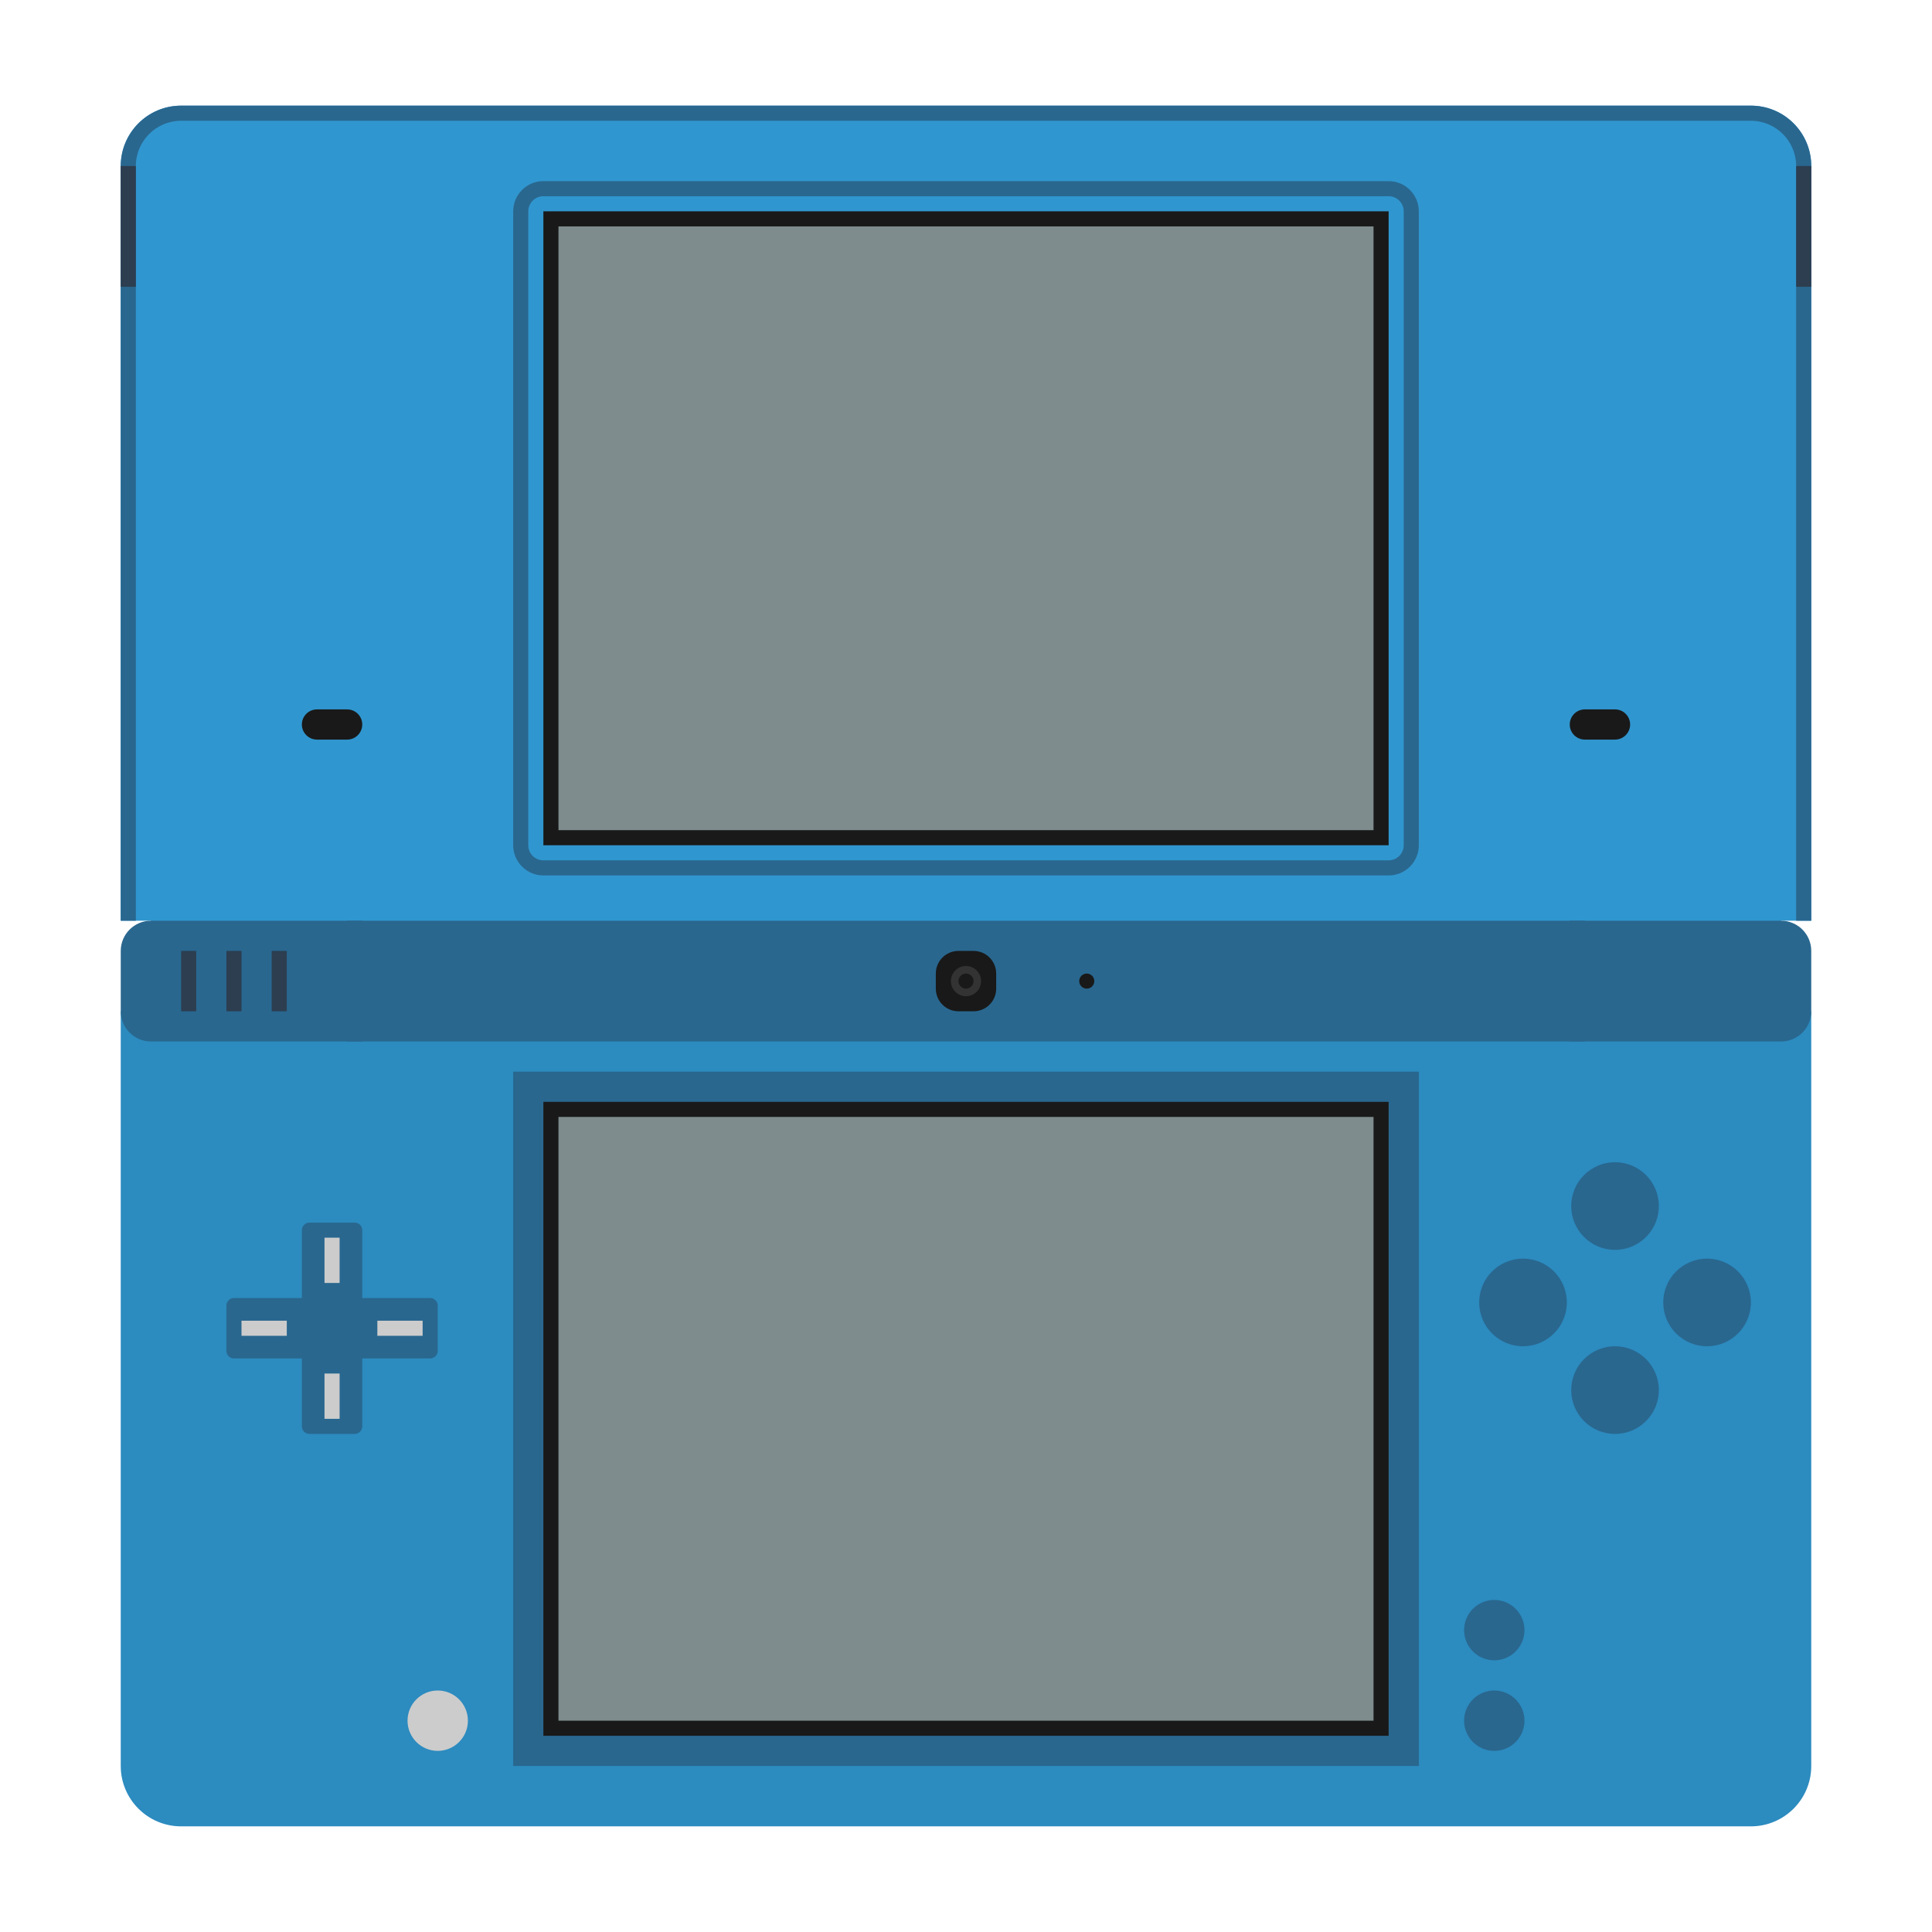 <?xml version="1.0" encoding="UTF-8" standalone="no"?>
<svg
   xmlns:dc="http://purl.org/dc/elements/1.1/"
   xmlns:cc="http://creativecommons.org/ns#"
   xmlns:rdf="http://www.w3.org/1999/02/22-rdf-syntax-ns#"
   xmlns:svg="http://www.w3.org/2000/svg"
   xmlns="http://www.w3.org/2000/svg"
   xmlns:sodipodi="http://sodipodi.sourceforge.net/DTD/sodipodi-0.dtd"
   xmlns:inkscape="http://www.inkscape.org/namespaces/inkscape"
   viewBox="0 0 341.333 341.333"
   height="256"
   width="256"
   xml:space="preserve"
   id="svg2"
   version="1.1"
   sodipodi:docname="Nintendo - Nintendo DSi.svg"
   inkscape:version="0.92.2 (5c3e80d, 2017-08-06)"
   inkscape:export-filename="D:\Documents\Github\Retrosystem-retroarch-theme\png\Nintendo - Nintendo DSi.png"
   inkscape:export-xdpi="72"
   inkscape:export-ydpi="72"><sodipodi:namedview
     pagecolor="#ffffff"
     bordercolor="#666666"
     borderopacity="1"
     objecttolerance="10"
     gridtolerance="10"
     guidetolerance="10"
     inkscape:pageopacity="0"
     inkscape:pageshadow="2"
     inkscape:window-width="1024"
     inkscape:window-height="705"
     id="namedview111"
     showgrid="false"
     inkscape:pagecheckerboard="true"
     inkscape:zoom="0.9777961"
     inkscape:cx="141.95301"
     inkscape:cy="200.26526"
     inkscape:window-x="-8"
     inkscape:window-y="-8"
     inkscape:window-maximized="1"
     inkscape:current-layer="svg2" /><defs
     id="defs6"><clipPath
       id="clipPath18"
       clipPathUnits="userSpaceOnUse"><path
         id="path16"
         d="M 0,256 H 256 V 0 H 0 Z" /></clipPath><clipPath
       id="clipPath26"
       clipPathUnits="userSpaceOnUse"><path
         id="path24"
         d="M 12,252 H 244 V 4 H 12 Z" /></clipPath></defs><g
     transform="translate(4.4999999e-6,2.667)"
     id="g1130"><path
       inkscape:connector-curvature="0"
       d="m 320,26.667 c 0,-5.891 -4.776,-10.667 -10.667,-10.667 H 32 c -5.891,0 -10.667,4.776 -10.667,10.667 V 160 h 5.333 v 5.333 H 314.667 V 160 h 5.333 z"
       style="fill:#3096cf;fill-opacity:1;fill-rule:nonzero;stroke:none;stroke-width:1.333"
       id="path38-5" /><path
       inkscape:connector-curvature="0"
       d="M 309.333,320 H 32 c -5.891,0 -10.667,-4.776 -10.667,-10.667 V 176 H 320 V 309.333 C 320,315.224 315.224,320 309.333,320"
       style="fill:#2c8bbf;fill-opacity:1;fill-rule:nonzero;stroke:none;stroke-width:1.333"
       id="path42" /><path
       id="path44-7"
       style="fill:#29678f;fill-opacity:1;fill-rule:nonzero;stroke:none;stroke-width:1.333"
       d="M 250.667,309.333 H 90.667 V 186.667 H 250.667 Z"
       inkscape:connector-curvature="0" /><path
       id="path46"
       style="fill:#191919;fill-opacity:1;fill-rule:nonzero;stroke:none;stroke-width:1.333"
       d="M 245.333,304 H 96 V 192 H 245.333 Z"
       inkscape:connector-curvature="0" /><path
       id="path48-3"
       style="fill:#7f8c8d;fill-opacity:1;fill-rule:nonzero;stroke:none;stroke-width:1.333"
       d="M 242.667,301.333 H 98.667 V 194.667 H 242.667 Z"
       inkscape:connector-curvature="0" /><path
       inkscape:connector-curvature="0"
       d="m 24,26.667 c 0,-4.412 3.588,-8 8,-8 H 309.333 c 4.412,0 8,3.588 8,8 V 160 h 2.667 V 26.667 c 0,-5.891 -4.776,-10.667 -10.667,-10.667 H 32 c -5.891,0 -10.667,4.776 -10.667,10.667 V 160 h 2.667 z"
       style="fill:#29678f;fill-opacity:1;fill-rule:nonzero;stroke:none;stroke-width:1.333"
       id="path52" /><path
       inkscape:connector-curvature="0"
       d="M 314.667,160 H 26.667 c -2.945,0 -5.333,2.388 -5.333,5.333 V 176 c 0,2.945 2.388,5.333 5.333,5.333 H 314.667 c 2.945,0 5.333,-2.388 5.333,-5.333 v -10.667 c 0,-2.945 -2.388,-5.333 -5.333,-5.333"
       style="fill:#29678f;fill-opacity:1;fill-rule:nonzero;stroke:none;stroke-width:1.333"
       id="path56" /><path
       id="path58-7"
       style="fill:#2c3e50;fill-opacity:1;fill-rule:nonzero;stroke:none;stroke-width:1.333"
       d="M 24,48 H 21.333 V 26.667 h 2.667 z"
       inkscape:connector-curvature="0" /><path
       id="path60-9"
       style="fill:#2c3e50;fill-opacity:1;fill-rule:nonzero;stroke:none;stroke-width:1.333"
       d="m 320,48 h -2.667 V 26.667 h 2.667 z"
       inkscape:connector-curvature="0" /><path
       id="path62"
       style="fill:#191919;fill-opacity:1;fill-rule:nonzero;stroke:none;stroke-width:1.333"
       d="M 245.333,146.667 H 96 V 34.667 H 245.333 Z"
       inkscape:connector-curvature="0" /><path
       id="path64-7"
       style="fill:#7f8c8d;fill-opacity:1;fill-rule:nonzero;stroke:none;stroke-width:1.333"
       d="M 242.667,144 H 98.667 V 37.333 H 242.667 Z"
       inkscape:connector-curvature="0" /><path
       inkscape:connector-curvature="0"
       d="M 245.333,29.333 H 96 c -2.941,0 -5.333,2.392 -5.333,5.333 V 146.667 C 90.667,149.608 93.059,152 96,152 h 149.333 c 2.941,0 5.333,-2.392 5.333,-5.333 V 34.667 c 0,-2.941 -2.392,-5.333 -5.333,-5.333 m 0,2.667 c 1.472,0 2.667,1.195 2.667,2.667 V 146.667 c 0,1.472 -1.195,2.667 -2.667,2.667 H 96 c -1.472,0 -2.667,-1.195 -2.667,-2.667 V 34.667 c 0,-1.472 1.195,-2.667 2.667,-2.667 h 149.333"
       style="fill:#29678f;fill-opacity:1;fill-rule:nonzero;stroke:none;stroke-width:1.333"
       id="path68-8" /><path
       inkscape:connector-curvature="0"
       d="m 61.333,128 h -5.333 c -1.472,0 -2.667,-1.195 -2.667,-2.667 0,-1.472 1.195,-2.667 2.667,-2.667 h 5.333 c 1.472,0 2.667,1.195 2.667,2.667 0,1.472 -1.195,2.667 -2.667,2.667"
       style="fill:#191919;fill-opacity:1;fill-rule:nonzero;stroke:none;stroke-width:1.333"
       id="path72-0" /><path
       inkscape:connector-curvature="0"
       d="M 285.333,128 H 280 c -1.472,0 -2.667,-1.195 -2.667,-2.667 0,-1.472 1.195,-2.667 2.667,-2.667 h 5.333 c 1.472,0 2.667,1.195 2.667,2.667 0,1.472 -1.195,2.667 -2.667,2.667"
       style="fill:#191919;fill-opacity:1;fill-rule:nonzero;stroke:none;stroke-width:1.333"
       id="path76-1" /><path
       id="path78"
       style="fill:#29678f;fill-opacity:1;fill-rule:nonzero;stroke:none;stroke-width:1.333"
       d="M 64,181.333 H 61.333 V 160 h 2.667 z"
       inkscape:connector-curvature="0" /><path
       id="path80-2"
       style="fill:#29678f;fill-opacity:1;fill-rule:nonzero;stroke:none;stroke-width:1.333"
       d="m 280,181.333 h -2.667 V 160 h 2.667 z"
       inkscape:connector-curvature="0" /><path
       inkscape:connector-curvature="0"
       d="m 172,176 h -2.667 c -2.209,0 -4,-1.791 -4,-4 v -2.667 c 0,-2.209 1.791,-4 4,-4 H 172 c 2.209,0 4,1.791 4,4 V 172 c 0,2.209 -1.791,4 -4,4"
       style="fill:#191919;fill-opacity:1;fill-rule:nonzero;stroke:none;stroke-width:1.333"
       id="path84-1" /><path
       inkscape:connector-curvature="0"
       d="m 173.333,170.667 c 0,1.472 -1.195,2.667 -2.667,2.667 -1.472,0 -2.667,-1.195 -2.667,-2.667 0,-1.472 1.195,-2.667 2.667,-2.667 1.472,0 2.667,1.195 2.667,2.667"
       style="fill:#333333;fill-opacity:1;fill-rule:nonzero;stroke:none;stroke-width:1.333"
       id="path88-2" /><path
       inkscape:connector-curvature="0"
       d="m 172,170.667 c 0,0.736 -0.597,1.333 -1.333,1.333 -0.736,0 -1.333,-0.597 -1.333,-1.333 0,-0.736 0.597,-1.333 1.333,-1.333 0.736,0 1.333,0.597 1.333,1.333"
       style="fill:#191919;fill-opacity:1;fill-rule:nonzero;stroke:none;stroke-width:1.333"
       id="path92-4" /><path
       inkscape:connector-curvature="0"
       d="m 193.333,170.667 c 0,0.736 -0.596,1.333 -1.333,1.333 -0.737,0 -1.333,-0.597 -1.333,-1.333 0,-0.736 0.596,-1.333 1.333,-1.333 0.737,0 1.333,0.597 1.333,1.333"
       style="fill:#191919;fill-opacity:1;fill-rule:nonzero;stroke:none;stroke-width:1.333"
       id="path96-5" /><path
       id="path98"
       style="fill:#2c3e50;fill-opacity:1;fill-rule:nonzero;stroke:none;stroke-width:1.333"
       d="m 50.667,176 h -2.667 v -10.667 h 2.667 z"
       inkscape:connector-curvature="0" /><path
       id="path100-3"
       style="fill:#2c3e50;fill-opacity:1;fill-rule:nonzero;stroke:none;stroke-width:1.333"
       d="m 42.667,176 h -2.667 v -10.667 h 2.667 z"
       inkscape:connector-curvature="0" /><path
       id="path102"
       style="fill:#2c3e50;fill-opacity:1;fill-rule:nonzero;stroke:none;stroke-width:1.333"
       d="m 34.667,176 h -2.667 v -10.667 h 2.667 z"
       inkscape:connector-curvature="0" /><path
       inkscape:connector-curvature="0"
       d="m 76,226.667 h -12 v -12 c 0,-0.737 -0.597,-1.333 -1.333,-1.333 h -8 c -0.736,0 -1.333,0.596 -1.333,1.333 v 12 h -12 c -0.736,0 -1.333,0.596 -1.333,1.333 v 8 c 0,0.737 0.597,1.333 1.333,1.333 h 12 v 12 c 0,0.737 0.597,1.333 1.333,1.333 h 8 c 0.736,0 1.333,-0.596 1.333,-1.333 v -12 h 12 c 0.736,0 1.333,-0.596 1.333,-1.333 v -8 c 0,-0.737 -0.597,-1.333 -1.333,-1.333"
       style="fill:#29678f;fill-opacity:1;fill-rule:nonzero;stroke:none;stroke-width:1.333"
       id="path106" /><path
       id="path108-5"
       style="fill:#cccccc;fill-opacity:1;fill-rule:nonzero;stroke:none;stroke-width:1.333"
       d="m 57.333,216 h 2.667 v 8 h -2.667 z"
       inkscape:connector-curvature="0" /><path
       id="path110"
       style="fill:#cccccc;fill-opacity:1;fill-rule:nonzero;stroke:none;stroke-width:1.333"
       d="m 57.333,240 h 2.667 v 8 h -2.667 z"
       inkscape:connector-curvature="0" /><path
       id="path112-4"
       style="fill:#cccccc;fill-opacity:1;fill-rule:nonzero;stroke:none;stroke-width:1.333"
       d="m 74.667,233.333 h -8 v -2.667 h 8 z"
       inkscape:connector-curvature="0" /><path
       id="path114"
       style="fill:#cccccc;fill-opacity:1;fill-rule:nonzero;stroke:none;stroke-width:1.333"
       d="m 50.667,233.333 h -8 v -2.667 h 8 z"
       inkscape:connector-curvature="0" /><path
       inkscape:connector-curvature="0"
       d="m 293.075,210.409 c 0,4.276 -3.467,7.743 -7.743,7.743 -4.276,0 -7.741,-3.467 -7.741,-7.743 0,-4.276 3.465,-7.743 7.741,-7.743 4.276,0 7.743,3.467 7.743,7.743"
       style="fill:#29678f;fill-opacity:1;fill-rule:nonzero;stroke:none;stroke-width:1.333"
       id="path118" /><path
       inkscape:connector-curvature="0"
       d="m 293.075,242.925 c 0,4.276 -3.467,7.743 -7.743,7.743 -4.276,0 -7.741,-3.467 -7.741,-7.743 0,-4.276 3.465,-7.743 7.741,-7.743 4.276,0 7.743,3.467 7.743,7.743"
       style="fill:#29678f;fill-opacity:1;fill-rule:nonzero;stroke:none;stroke-width:1.333"
       id="path122" /><path
       inkscape:connector-curvature="0"
       d="m 301.591,235.182 c -4.276,0 -7.743,-3.467 -7.743,-7.741 0,-4.276 3.467,-7.741 7.743,-7.741 4.276,0 7.743,3.465 7.743,7.741 0,4.275 -3.467,7.741 -7.743,7.741"
       style="fill:#29678f;fill-opacity:1;fill-rule:nonzero;stroke:none;stroke-width:1.333"
       id="path126-0" /><path
       inkscape:connector-curvature="0"
       d="m 269.075,235.182 c -4.276,0 -7.743,-3.467 -7.743,-7.741 0,-4.276 3.467,-7.741 7.743,-7.741 4.276,0 7.743,3.465 7.743,7.741 0,4.275 -3.467,7.741 -7.743,7.741"
       style="fill:#29678f;fill-opacity:1;fill-rule:nonzero;stroke:none;stroke-width:1.333"
       id="path130-3" /><path
       inkscape:connector-curvature="0"
       d="m 269.333,285.333 c 0,2.945 -2.388,5.333 -5.333,5.333 -2.945,0 -5.333,-2.388 -5.333,-5.333 0,-2.945 2.388,-5.333 5.333,-5.333 2.945,0 5.333,2.388 5.333,5.333"
       style="fill:#29678f;fill-opacity:1;fill-rule:nonzero;stroke:none;stroke-width:1.333"
       id="path134" /><path
       inkscape:connector-curvature="0"
       d="m 269.333,301.333 c 0,2.945 -2.388,5.333 -5.333,5.333 -2.945,0 -5.333,-2.388 -5.333,-5.333 0,-2.945 2.388,-5.333 5.333,-5.333 2.945,0 5.333,2.388 5.333,5.333"
       style="fill:#29678f;fill-opacity:1;fill-rule:nonzero;stroke:none;stroke-width:1.333"
       id="path138" /><path
       inkscape:connector-curvature="0"
       d="m 82.667,301.333 c 0,2.945 -2.388,5.333 -5.333,5.333 -2.945,0 -5.333,-2.388 -5.333,-5.333 0,-2.945 2.388,-5.333 5.333,-5.333 2.945,0 5.333,2.388 5.333,5.333"
       style="fill:#cccccc;fill-opacity:1;fill-rule:nonzero;stroke:none;stroke-width:1.333"
       id="path142" /></g></svg>